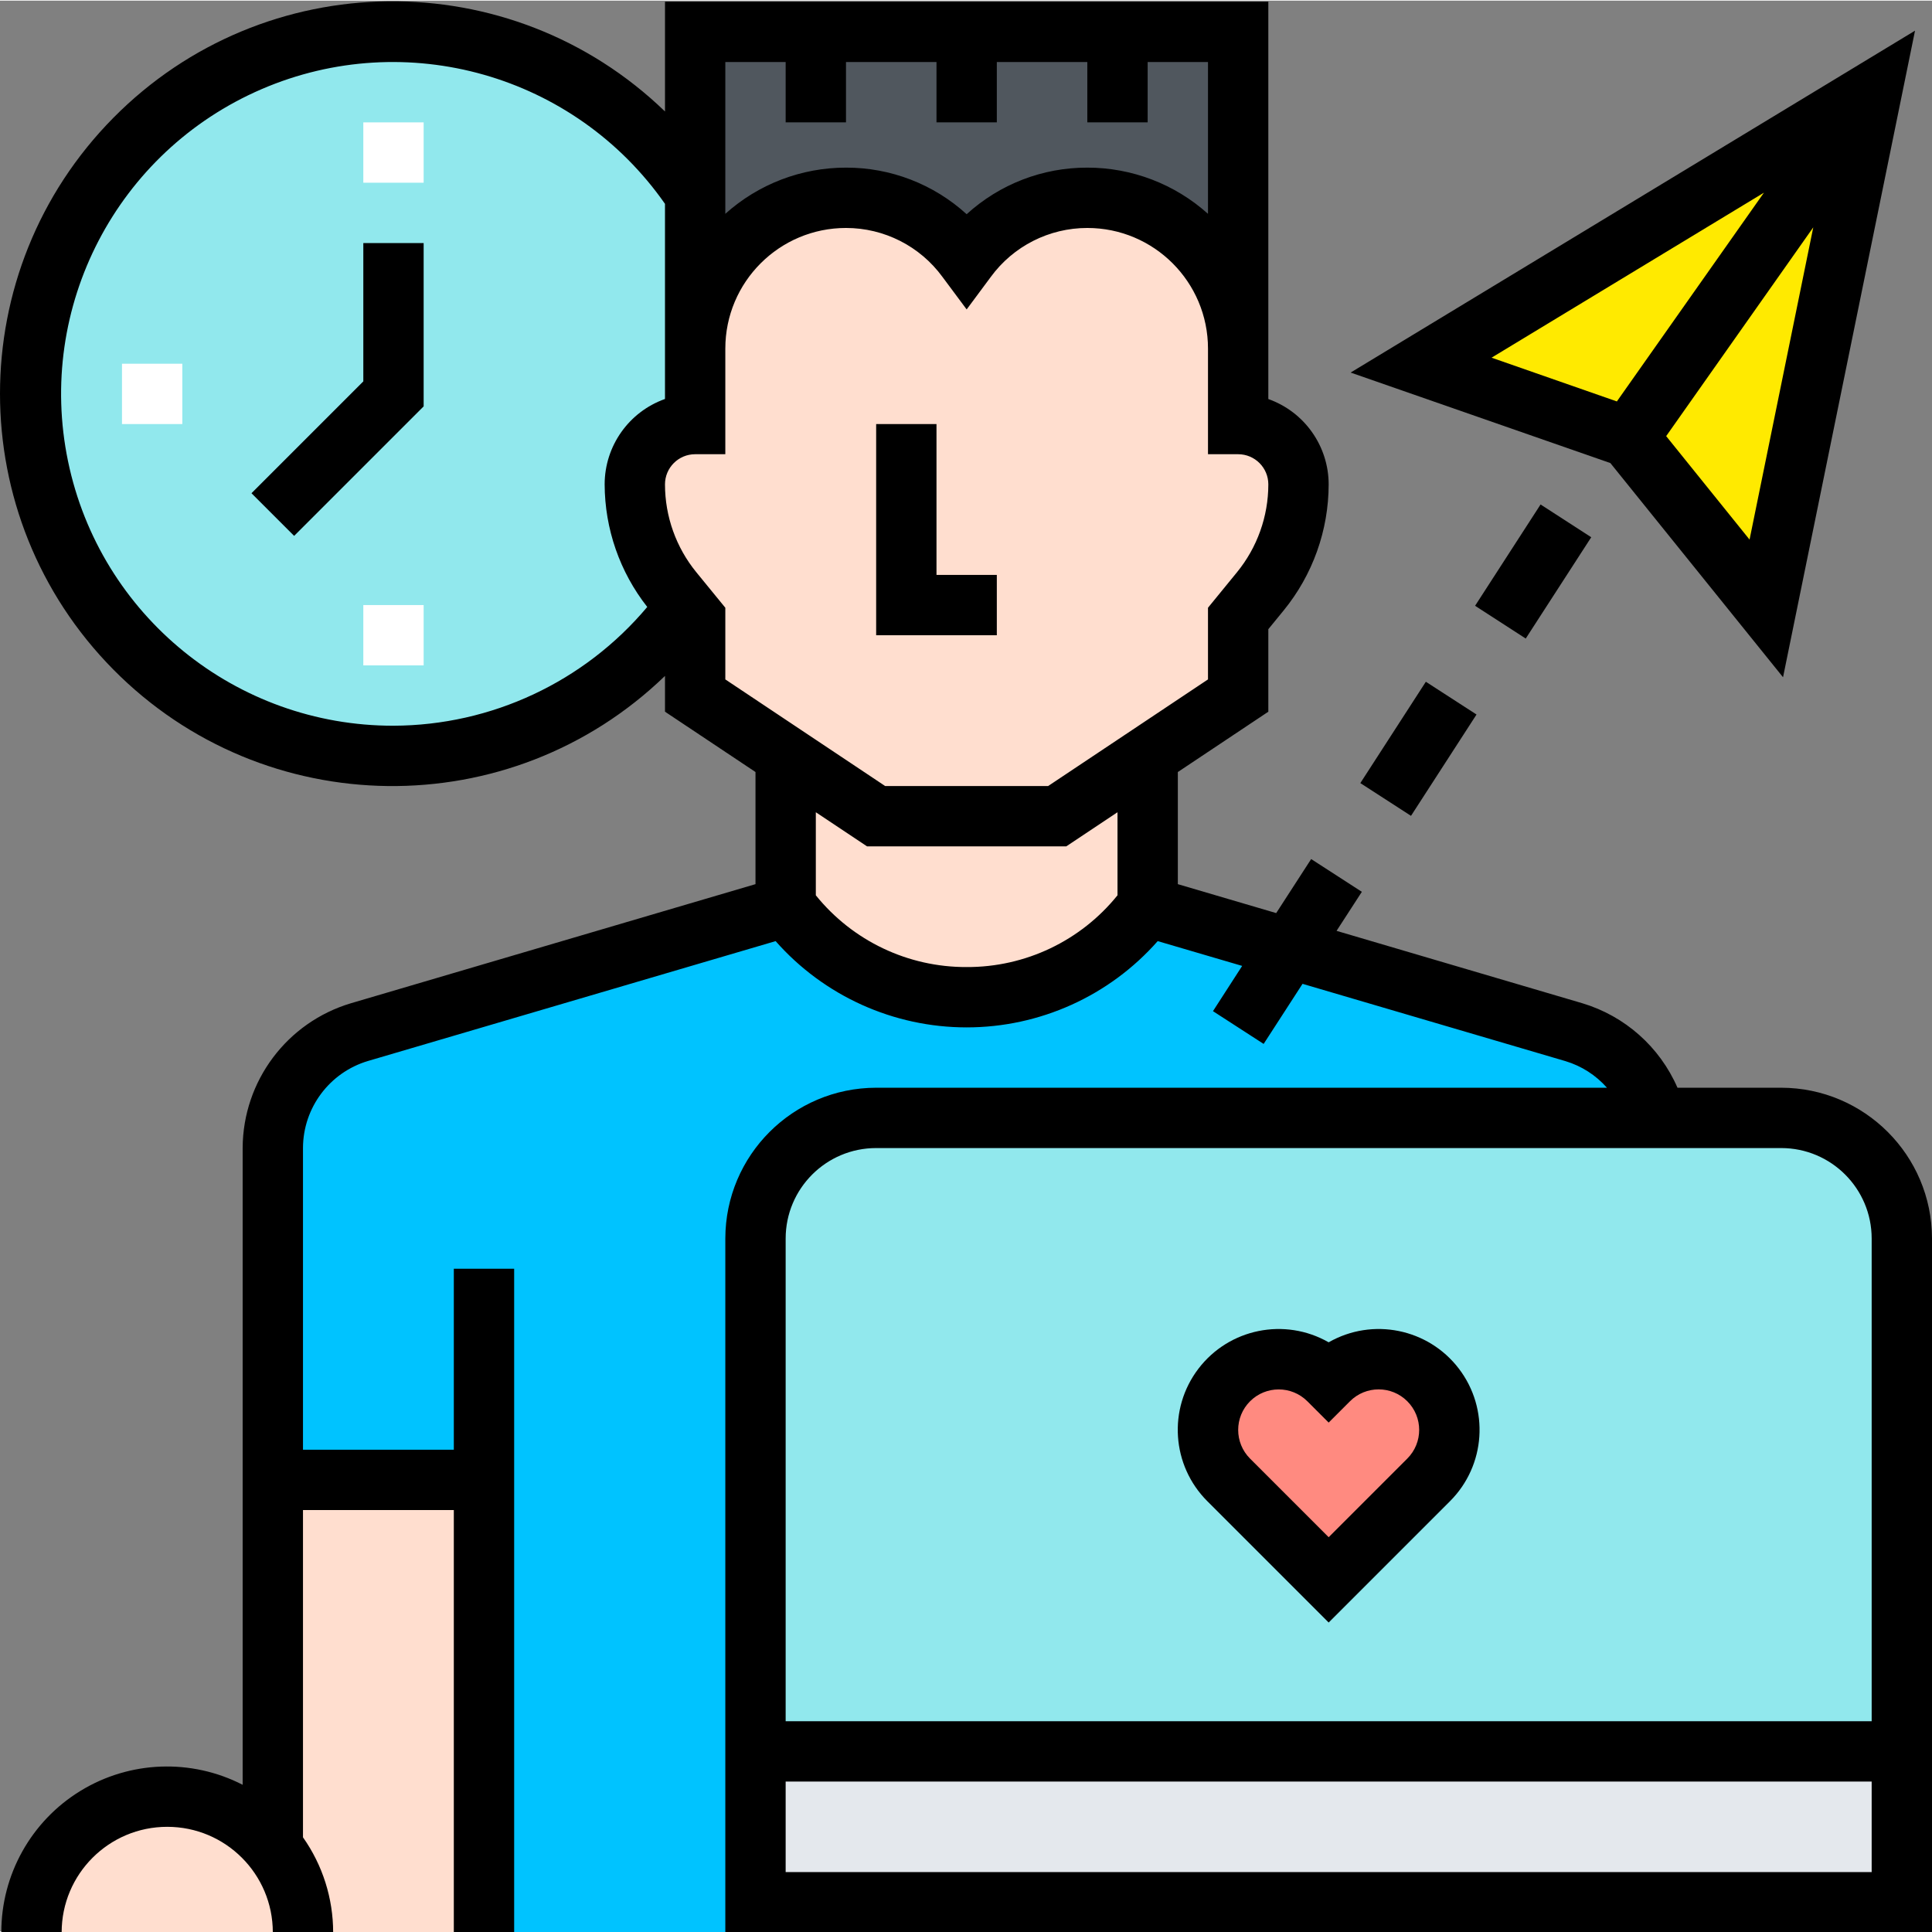 <svg height="512pt" viewBox="0 0 512.347 512" width="512pt" xmlns="http://www.w3.org/2000/svg"><rect x="0" y="0" width="512.347" height="512" fill="#808080" stroke="none"/><path d="m200.348 104.281c0 53.02-42.98 96-96 96-53.02 0-96-42.98-96-96s42.98-96 96-96c53.02 0 96 42.98 96 96zm0 0" fill="#91e8ed"/><path d="m376.844 96.664 54.992 19.176 36.566 45.328 27.945-136.887zm0 0" fill="#ffea00"/><path d="m208.578 240.867c-.145-.344-.23-.586-.23-.586l-113.031 33.242c-13.621 4.004-22.973 16.508-22.969 30.703v208.055h368v-208.055c0-14.195-9.348-26.699-22.969-30.703l-113.031-33.242s-.09.242-.23.586zm0 0" fill="#00c3ff"/><path d="m208.348 200.281v39.84c11.273 15.199 29.078 24.16 48 24.16s36.727-8.961 48-24.16v-39.84zm0 0" fill="#ffdecf"/><path d="m328.348 48.281v64c8.836 0 16 7.164 16 16 .004 10.348-3.574 20.375-10.129 28.383l-5.871 7.203v20.414l-48 32h-48l-48-32v-20.441l-5.871-7.199c-6.547-8-10.125-18.02-10.129-28.359 0-8.836 7.164-16 16-16v-64zm0 0" fill="#ffdecf"/><path d="m328.348 92.281c.043-17.246-11.004-32.57-27.383-37.98-16.379-5.41-34.379.316-44.617 14.195-10.242-13.879-28.242-19.605-44.617-14.195-16.379 5.41-27.426 20.734-27.383 37.98v-84h144zm0 0" fill="#50575e"/><path d="m232.348 296.281h240c17.672 0 32 14.328 32 32v176h-304v-176c0-17.672 14.328-32 32-32zm0 0" fill="#91e8ed"/><path d="m200.348 464.281h304v40h-304zm0 0" fill="#e4e8ed"/><path d="m352.348 365.77c-7.32-7.32-19.191-7.32-26.512 0-7.32 7.32-7.32 19.191 0 26.512l26.512 26.512 26.512-26.512c7.32-7.32 7.32-19.191 0-26.512-7.32-7.32-19.191-7.32-26.512 0zm0 0" fill="#ff8a80"/><path d="m72.348 392.281h56v120h-56zm0 0" fill="#ffdecf"/><path d="m80.348 512.281c0-19.883-16.117-36-36-36-19.883 0-36 16.117-36 36zm0 0" fill="#ffdecf"/><g fill="#fff"><path d="m96.348 32.281h16v16h-16zm0 0"/><path d="m32.348 96.281h16v16h-16zm0 0"/><path d="m96.348 160.281h16v16h-16zm0 0"/></g><path d="m264.348 152.281h-16v-40h-16v56h32zm0 0"/><path d="m472.348 288.281h-27.496c-4.699-10.812-13.926-19.008-25.215-22.398l-65.195-19.203 6.707-10.352-13.441-8.688-9.273 14.328-26.086-7.672v-29.734l24-16v-21.883l4.055-4.957c7.711-9.441 11.93-21.25 11.945-33.441-.012-10.168-6.418-19.23-16-22.633v-105.367h-160v29.105c-40.996-39.602-106.223-38.848-146.293 1.691-40.074 40.535-40.074 105.766 0 146.305 40.07 40.535 105.297 41.289 146.293 1.691v9.488l24 16v29.734l-107.289 31.586c-16.969 5.066-28.625 20.637-28.711 38.344v168.91c-13.629-7-29.922-6.395-42.992 1.602-13.07 7.992-21.031 22.223-21.008 37.543h16c0-15.465 12.535-28 28-28s28 12.535 28 28h16c0-9.031-2.793-17.84-8-25.215v-86.785h40v112h16v-176h-16v48h-40v-80.055c.047-10.633 7.039-19.984 17.223-23.031l108.113-31.793c12.82 14.543 31.273 22.879 50.664 22.879s37.844-8.336 50.664-22.879l22.398 6.574-7.742 12 13.438 8.688 10.312-15.934 69.746 20.504c4.246 1.281 8.051 3.723 10.984 7.047h-193.801c-22.082.027-39.973 17.922-40 40v184h320v-184c-.027-22.078-17.922-39.973-40-40zm-280-272h16v16h16v-16h24v16h16v-16h24v16h16v-16h16v40.25c-8.789-7.895-20.188-12.258-32-12.25-11.836-.031-23.254 4.379-32 12.352-8.746-7.973-20.164-12.383-32-12.352-11.812-.008-23.211 4.355-32 12.25zm-88 176c-41.77.066-77.832-29.242-86.309-70.145-8.473-40.902 12.973-82.125 51.328-98.664 38.359-16.539 83.059-3.832 106.98 30.41v51.75c-9.586 3.406-15.996 12.477-16 22.648.035 11.793 4.012 23.234 11.297 32.504-16.703 19.891-41.324 31.414-67.297 31.496zm80.32-40.688c-5.379-6.578-8.316-14.816-8.32-23.312 0-4.418 3.582-8 8-8h8v-28c0-17.672 14.328-32 32-32 10.121-.004 19.633 4.828 25.598 13l6.402 8.602 6.398-8.617c5.973-8.168 15.484-12.992 25.602-12.984 17.672 0 32 14.328 32 32v28h8c4.418 0 8 3.582 8 8-.004 8.5-2.945 16.738-8.328 23.32l-7.672 9.391v19.008l-42.402 28.281h-43.199l-42.398-28.281v-19.008zm71.68 104.688c-15.535.066-30.254-6.938-40-19.031v-22.023l13.598 9.055h52.801l13.602-9.055v22.023c-9.746 12.094-24.469 19.098-40 19.031zm-24 48h240c13.254 0 24 10.746 24 24v128h-288v-128c0-13.254 10.746-24 24-24zm-24 192v-24h288v24zm0 0"/><path d="m96.348 100.969-29.656 29.656 11.312 11.312 34.344-34.344v-43.312h-16zm0 0"/><path d="m472.844 179.426 35-171.465-149.672 90.664 68.879 24zm-8.879-36.504-22.113-27.441 39.008-55.367zm3.812-92-39 55.359-33.23-11.602zm0 0"/><path d="m391.176 160.477 17.367-26.867 13.438 8.688-17.371 26.863zm0 0"/><path d="m360.746 207.496 17.375-26.875 13.438 8.688-17.375 26.871zm0 0"/><path d="m352.348 430.105 32.168-32.168c9.484-9.469 10.496-24.496 2.363-35.152-8.133-10.652-22.895-13.645-34.531-6.992-11.637-6.652-26.398-3.66-34.531 6.992-8.133 10.656-7.121 25.684 2.363 35.152zm-20.848-58.672c4.199-4.195 11-4.195 15.199 0l5.648 5.648 5.656-5.656c4.195-4.199 11.004-4.199 15.199 0 4.199 4.195 4.199 11.004 0 15.199l-20.855 20.855-20.848-20.848c-4.195-4.199-4.195-11 0-15.199zm0 0"/></svg>